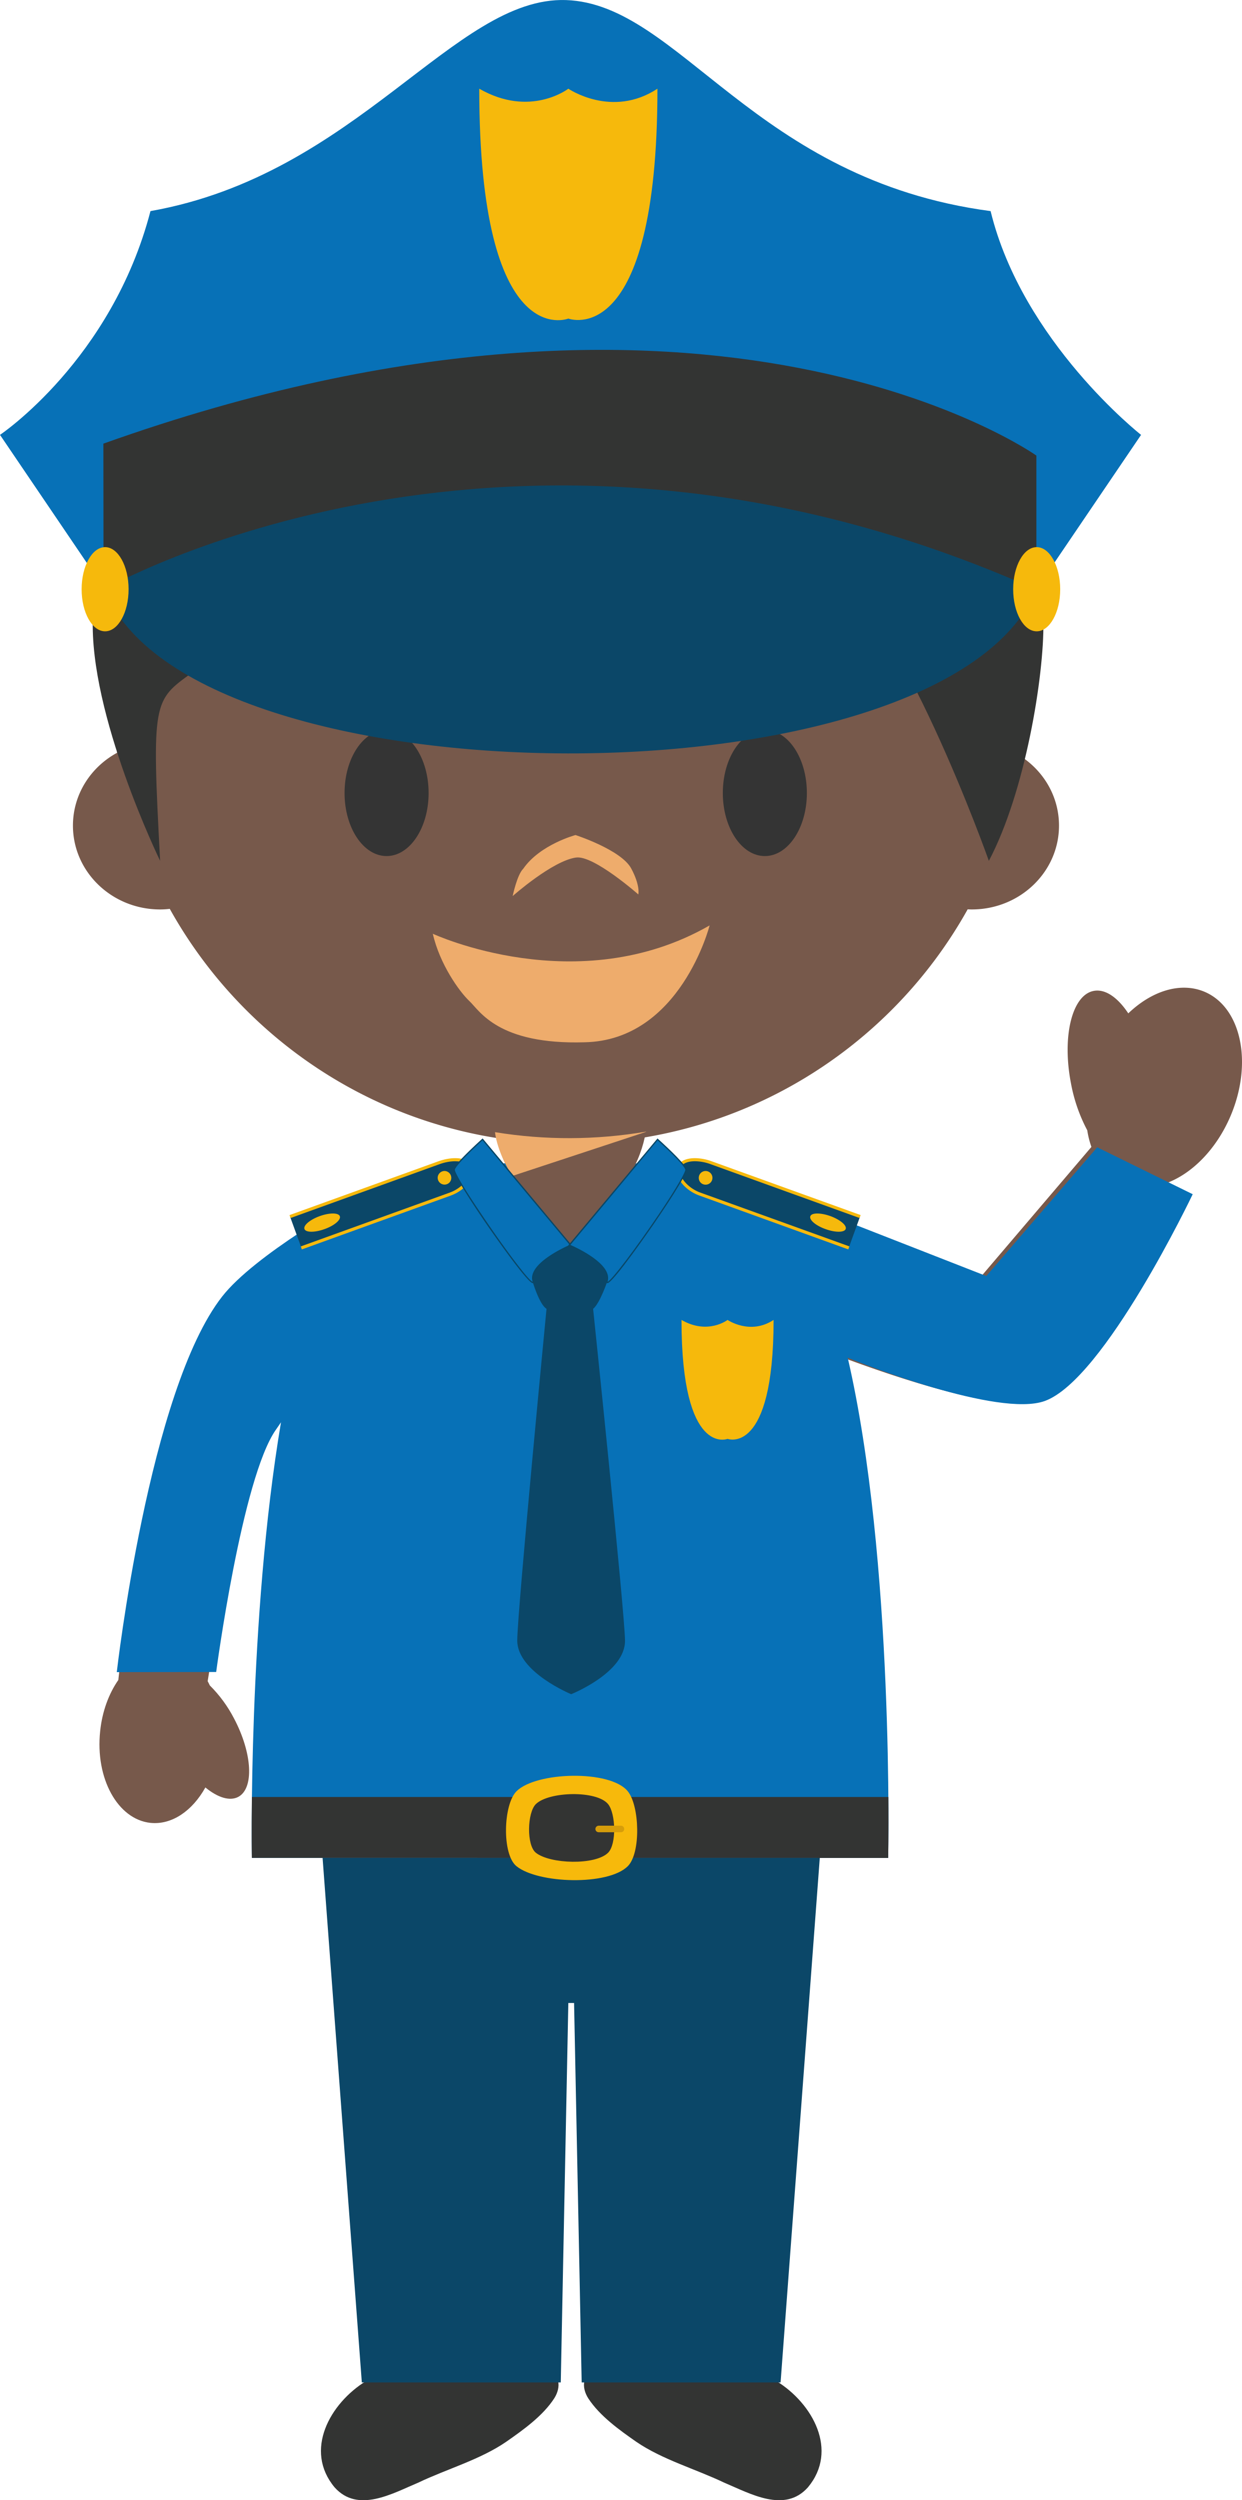 <svg xmlns="http://www.w3.org/2000/svg" width="59.102" height="118.948"><g fill-rule="evenodd" stroke-miterlimit="10" data-paper-data="{&quot;isPaintingLayer&quot;:true}" style="mix-blend-mode:normal"><path fill="#77594b" d="M57.32 47.184c1.749.742 2.306 3.382 1.242 5.898-.685 1.615-1.868 2.784-3.094 3.219v.003s-3.264 9.264-6.108 10.293c-2.3.838-10.41-2.46-10.41-2.46s-.658-2.521-1-3.316c-.463-1.094-2.35-4.086-2.35-4.086l11.102 3.974 5.234-6.144a4.267 4.267 0 0 1-.197-.79 7.76 7.76 0 0 1-.775-2.23c-.435-2.232.049-4.203 1.078-4.402.553-.108 1.149.313 1.649 1.068 1.112-1.067 2.486-1.51 3.629-1.027" data-paper-data="{&quot;origPos&quot;:null}"/><path fill="#333433" d="M17.414 113.282c-1.714 1.056-2.96 3.293-1.491 5.054 1.108 1.24 2.743.295 3.982-.226 1.372-.654 2.944-1.092 4.182-1.942.803-.56 1.745-1.23 2.286-2.066.168-.261.246-.57.185-.82zm19.537 0c1.716 1.056 2.962 3.293 1.494 5.054-1.11 1.24-2.745.295-3.987-.226-1.371-.654-2.936-1.092-4.18-1.942-.802-.56-1.74-1.23-2.284-2.066-.169-.261-.246-.57-.185-.82z"/><path fill="#0b4768" d="m39.011 88.383-1.866 24.96H27.68l-.362-18.052h-.273l-.36 18.052h-9.467l-1.868-24.96z"/><path fill="#77594b" d="M10.45 62.115c1.699-2.171 7.83-5.378 7.83-5.378s-2.849 5.184-3.367 7.485c-.067.293-.228 1.075-.377 1.485-.19.508-.707 1.153-1.52 2.3-1.62 2.29-3.134 11.975-3.134 11.975.036.066.07.133.102.202.463.46.852.99 1.152 1.57.875 1.656.963 3.329.2 3.734-.409.214-.982.027-1.563-.45-.617 1.11-1.593 1.79-2.613 1.685-1.562-.167-2.634-2.118-2.394-4.361.096-.942.413-1.788.865-2.438-.007.044-.007.06-.007.06s1.338-13.41 4.826-17.87" data-paper-data="{&quot;origPos&quot;:null}"/><path fill="#0771b7" d="m10.287 79.545-4.73.006s1.523-13.412 5.015-17.87c1.54-1.97 6.012-4.487 6.819-4.932 1.993-1.288 7.995-1.483 7.995-1.483l1.67.05h.14l1.67-.05s6.022.213 8.007 1.507l10.061 3.934 5.278-6.125 4.545 2.232s-4.197 8.81-7.04 9.838c-2.204.8-8.816-1.815-9.379-2.065 2.23 9.62 1.927 23.805 1.927 23.805l-30.28-.004s-.193-11.347 1.386-20.723c-.071.109-.154.223-.235.343-1.623 2.29-2.849 11.537-2.849 11.537"/><path fill="#f6b90c" d="M32.43 62.795c1.253.724 2.192 0 2.192 0s1.072.738 2.19 0c0 6.492-2.19 5.658-2.19 5.658s-2.192.878-2.192-5.658"/><path fill="#333433" d="M11.985 88.388s-.02-1.1.002-2.897h30.289c.01 1.798-.01 2.9-.01 2.9l-30.28-.003"/><path fill="#f7b90b" d="M29.874 88.784c-.936.935-4.268.834-5.297 0-.699-.563-.63-2.935 0-3.564.939-.937 4.467-1.03 5.297 0 .561.69.632 2.933 0 3.564"/><path fill="#333433" d="M28.938 88.142c-.612.608-2.768.54-3.441 0-.449-.362-.408-1.904 0-2.31.612-.605 2.898-.668 3.441 0 .364.45.406 1.903 0 2.31"/><path fill="#d69d0b" d="M29.703 87.015a.151.151 0 0 1-.154.153h-1.058a.155.155 0 0 1-.158-.153c0-.087.071-.158.158-.158h1.058c.087 0 .154.07.154.158"/><path fill="#77594b" d="M23.485 55.624c1.081-.112 1.87-.139 1.87-.139l1.677.06h.138l1.673-.09s.873.037 2.03.175l-3.76 3.883zM48.544 35.96c1.118.714 1.85 1.932 1.85 3.319 0 2.201-1.857 3.988-4.152 3.988-.063 0-.126-.002-.193-.008-3.707 6.652-10.822 11.152-18.98 11.152-8.167 0-15.282-4.507-18.99-11.172a3.904 3.904 0 0 1-.46.028c-2.29 0-4.148-1.787-4.148-3.988 0-1.487.845-2.784 2.102-3.466a21.996 21.996 0 0 1-.222-3.118c0-11.994 9.722-21.718 21.718-21.718 11.997 0 21.721 9.724 21.721 21.718a21.3 21.3 0 0 1-.246 3.266" data-paper-data="{&quot;origPos&quot;:null}"/><path fill="#343434" d="M20.625 31.823c-.772-.174-.908-1.201-3.386-.74-.779.18-2.417 1.156-2.732 1.808-.316.652-.088-2.392 2.457-3.522 1.835-.675 2.457-.642 3.977-.642s1.987.907 1.766 1.65c0 0-.503 1.803-2.082 1.446zm13.905 0c.772-.174.908-1.201 3.386-.74.779.18 2.417 1.156 2.732 1.808.316.652.087-2.392-2.457-3.522-1.835-.675-2.457-.642-3.977-.642s-1.987.907-1.766 1.65c0 0 .503 1.803 2.082 1.446zm-14.134 5.904c0 1.657-.895 3-2 3s-2-1.343-2-3 .895-3 2-3 2 1.343 2 3m18 0c0 1.657-.895 3-2 3s-2-1.343-2-3 .895-3 2-3 2 1.343 2 3"/><path fill="#eeac6c" d="M27.416 40.796c-1.125.153-3.02 1.834-3.02 1.834s.207-1.01.503-1.3c.8-1.155 2.487-1.603 2.487-1.603s2.173.703 2.65 1.588c.443.824.34 1.238.34 1.238s-2.121-1.871-2.96-1.756zM20.596 44.423s6.897 3.208 13.172-.397c0 0-1.39 5.47-5.95 5.56-4.115.123-4.984-1.491-5.477-1.955-.492-.463-1.42-1.772-1.745-3.208"/><path fill="#ad6921" d="M14.123 34.247c1.77-1.097 4.38-1.785 4.38-1.785.309-.577.033-1.558-.378-1.615-1.303-.187-4.002 3.4-4.002 3.4m25.144 0c-1.775-1.097-4.386-1.785-4.386-1.785-.307-.577-.028-1.558.378-1.615 1.302-.187 4.008 3.4 4.008 3.4"/><path fill="#333433" d="M49.651 29.6c.035 2.55-.858 8.068-2.595 11.355 0 0-4.272-12.082-7.788-13.998-4.304-2.337-15.644 1.035-19.487-2-.639-.503-.565-1.644-.565-1.644s-.738 1.452-1.09 1.862c-1.867 2.116-6.692 5.185-8.986 6.83-1.844 1.326-1.929 1.312-1.52 8.95 0 0-3.388-6.952-3.2-11.592.054-1.34.701-4.304 1.76-7.324 3.821-7.666 11.742-12.935 20.894-12.935 10.512 0 19.402 6.95 22.32 16.507.15 1.325.235 2.656.257 3.99" data-paper-data="{&quot;origPos&quot;:null}"/><path fill="#77594b" d="M25.377 56.638c-1.017 0-1.837-2.177-1.837-3.177h7.221c0 1-.822 3.177-1.836 3.177h-3.548" data-paper-data="{&quot;origPos&quot;:null}"/><path fill="#eeac6c" d="M24.382 55.945c-.411-.62-.758-1.462-.826-2.083 2.383.389 4.814.38 7.194-.026l-.014.014-6.354 2.095" data-paper-data="{&quot;origPos&quot;:null}"/><path fill="#0b4768" d="m40.387 59.368-7.086-2.561c-.663-.24-1.149-.854-.993-1.265v-.002c.145-.41.87-.462 1.533-.224l7.085 2.563-.539 1.49z"/><path fill="#f6b90c" d="m40.417 59.297-.05.144-7.092-2.565c-.708-.257-1.204-.903-1.041-1.357.101-.27.399-.42.839-.42.27.004.538.054.792.148l7.09 2.56-.053.139-7.086-2.56a2.234 2.234 0 0 0-.743-.14c-.37 0-.626.119-.699.32-.132.37.336.948.95 1.17l7.092 2.56z"/><path fill="#f6b90c" d="M33.902 56.035a.322.322 0 0 1-.327.325.32.32 0 0 1-.323-.325.325.325 0 1 1 .65 0m6.341 2.434c-.06.17-.49.175-.956.006-.465-.163-.79-.44-.726-.612.06-.173.486-.173.952-.008.46.168.791.44.73.614"/><path fill="#0b4768" d="m14.344 59.369-.542-1.49 7.086-2.563c.665-.238 1.387-.186 1.537.224v.002c.148.41-.332 1.025-.996 1.265l-7.085 2.56z"/><path fill="#f6b90c" d="m14.315 59.297 7.09-2.561c.613-.222 1.082-.8.948-1.17-.069-.201-.323-.32-.695-.32-.234 0-.498.05-.744.14l-7.085 2.56-.054-.138 7.09-2.561c.266-.095.541-.148.793-.148.437 0 .738.15.837.42.165.454-.335 1.1-1.037 1.357l-7.096 2.565z"/><path fill="#f6b90c" d="M20.827 56.035a.33.33 0 0 1 .323-.326.327.327 0 0 1 .231.556.327.327 0 0 1-.554-.23m-6.339 2.434c-.059-.173.265-.446.732-.614.464-.165.887-.165.952.008.059.173-.268.449-.73.612-.468.169-.895.164-.954-.006"/><path fill="#0b4768" d="M29.742 78.043c.025 1.528-2.562 2.558-2.562 2.558s-2.568-1.057-2.566-2.552c.006-1.428 1.393-15.781 1.393-15.781-.488-.32-.896-2.15-.896-2.15l1.068-.848 1.83-.057 1.15.948s-.492 1.743-.935 2.107c0 0 1.496 14.345 1.518 15.775"/><path fill="#0771b7" d="M27.165 59.24s-2.01.838-1.803 1.69c.215.857-3.87-4.986-3.744-5.306.123-.32 1.345-1.415 1.345-1.415l4.202 5.03z"/><path fill="#094767" d="M22.96 54.252c-.173.156-1.206 1.1-1.314 1.383-.036.085.346.777 1.267 2.137 1.106 1.644 2.241 3.153 2.43 3.21 0-.008-.004-.022-.008-.045-.2-.81 1.488-1.584 1.777-1.71zm2.393 6.793c-.266 0-2.12-2.69-2.2-2.805-.388-.565-1.641-2.422-1.564-2.63.12-.321 1.306-1.38 1.351-1.427l.028-.021 4.246 5.09-.041.019c-.016.006-1.98.836-1.779 1.654.014.05.01.085-.004.102a.045.045 0 0 1-.037.018z"/><path fill="#0771b7" d="m27.094 59.239 4.197-5.03s1.228 1.096 1.348 1.415c.121.32-3.956 6.163-3.749 5.307.214-.853-1.796-1.691-1.796-1.691z"/><path fill="#094767" d="M27.142 59.227c.29.125 1.98.9 1.78 1.71-.006.024-.01.038-.01.046.185-.06 1.325-1.564 2.433-3.203.919-1.365 1.296-2.06 1.265-2.144-.106-.285-1.145-1.228-1.318-1.383l-4.15 4.975zm1.763 1.819s-.03-.004-.038-.018c-.015-.02-.02-.053-.006-.104.203-.82-1.76-1.65-1.78-1.655l-.044-.016 4.25-5.09.024.02c.051.048 1.234 1.107 1.358 1.427.08.209-1.185 2.076-1.576 2.644-.077.11-1.925 2.792-2.188 2.792z" data-paper-data="{&quot;origPos&quot;:null}"/><path fill="#0b4768" d="M4.983 28.035s7.834-7.01 21.95-7.01c11.618 0 22.383 7.01 22.383 7.01-4.299 10.47-40.372 10.353-44.333 0"/><path fill="#0771b7" d="M4.982 28.035 0 20.689s5.315-3.56 7.16-10.646C17.009 8.303 21.622-.173 26.932.003c5.412.182 8.93 8.544 20.207 10.04 1.516 6.218 7.16 10.646 7.16 10.646l-4.983 7.346c-17.239-7.471-23.097-12.553-44.333 0z"/><path fill="#333433" d="M4.92 21.106c29.028-10.36 44.398.568 44.398.568v6.382c-24.97-11.162-44.39 0-44.39 0z"/><path fill="#f6b90c" d="M6.119 28.035c0 1.106-.502 2-1.118 2-.616 0-1.117-.894-1.117-2 0-1.106.501-2.005 1.117-2.005s1.118.9 1.118 2.005m44.332 0c0 1.106-.504 2-1.118 2-.62 0-1.12-.894-1.12-2 0-1.106.5-2.005 1.12-2.005.614 0 1.118.9 1.118 2.005M22.806 4.22c2.43 1.397 4.239 0 4.239 0s2.076 1.424 4.24 0c0 12.557-4.24 10.936-4.24 10.936s-4.239 1.705-4.239-10.936"/></g></svg>